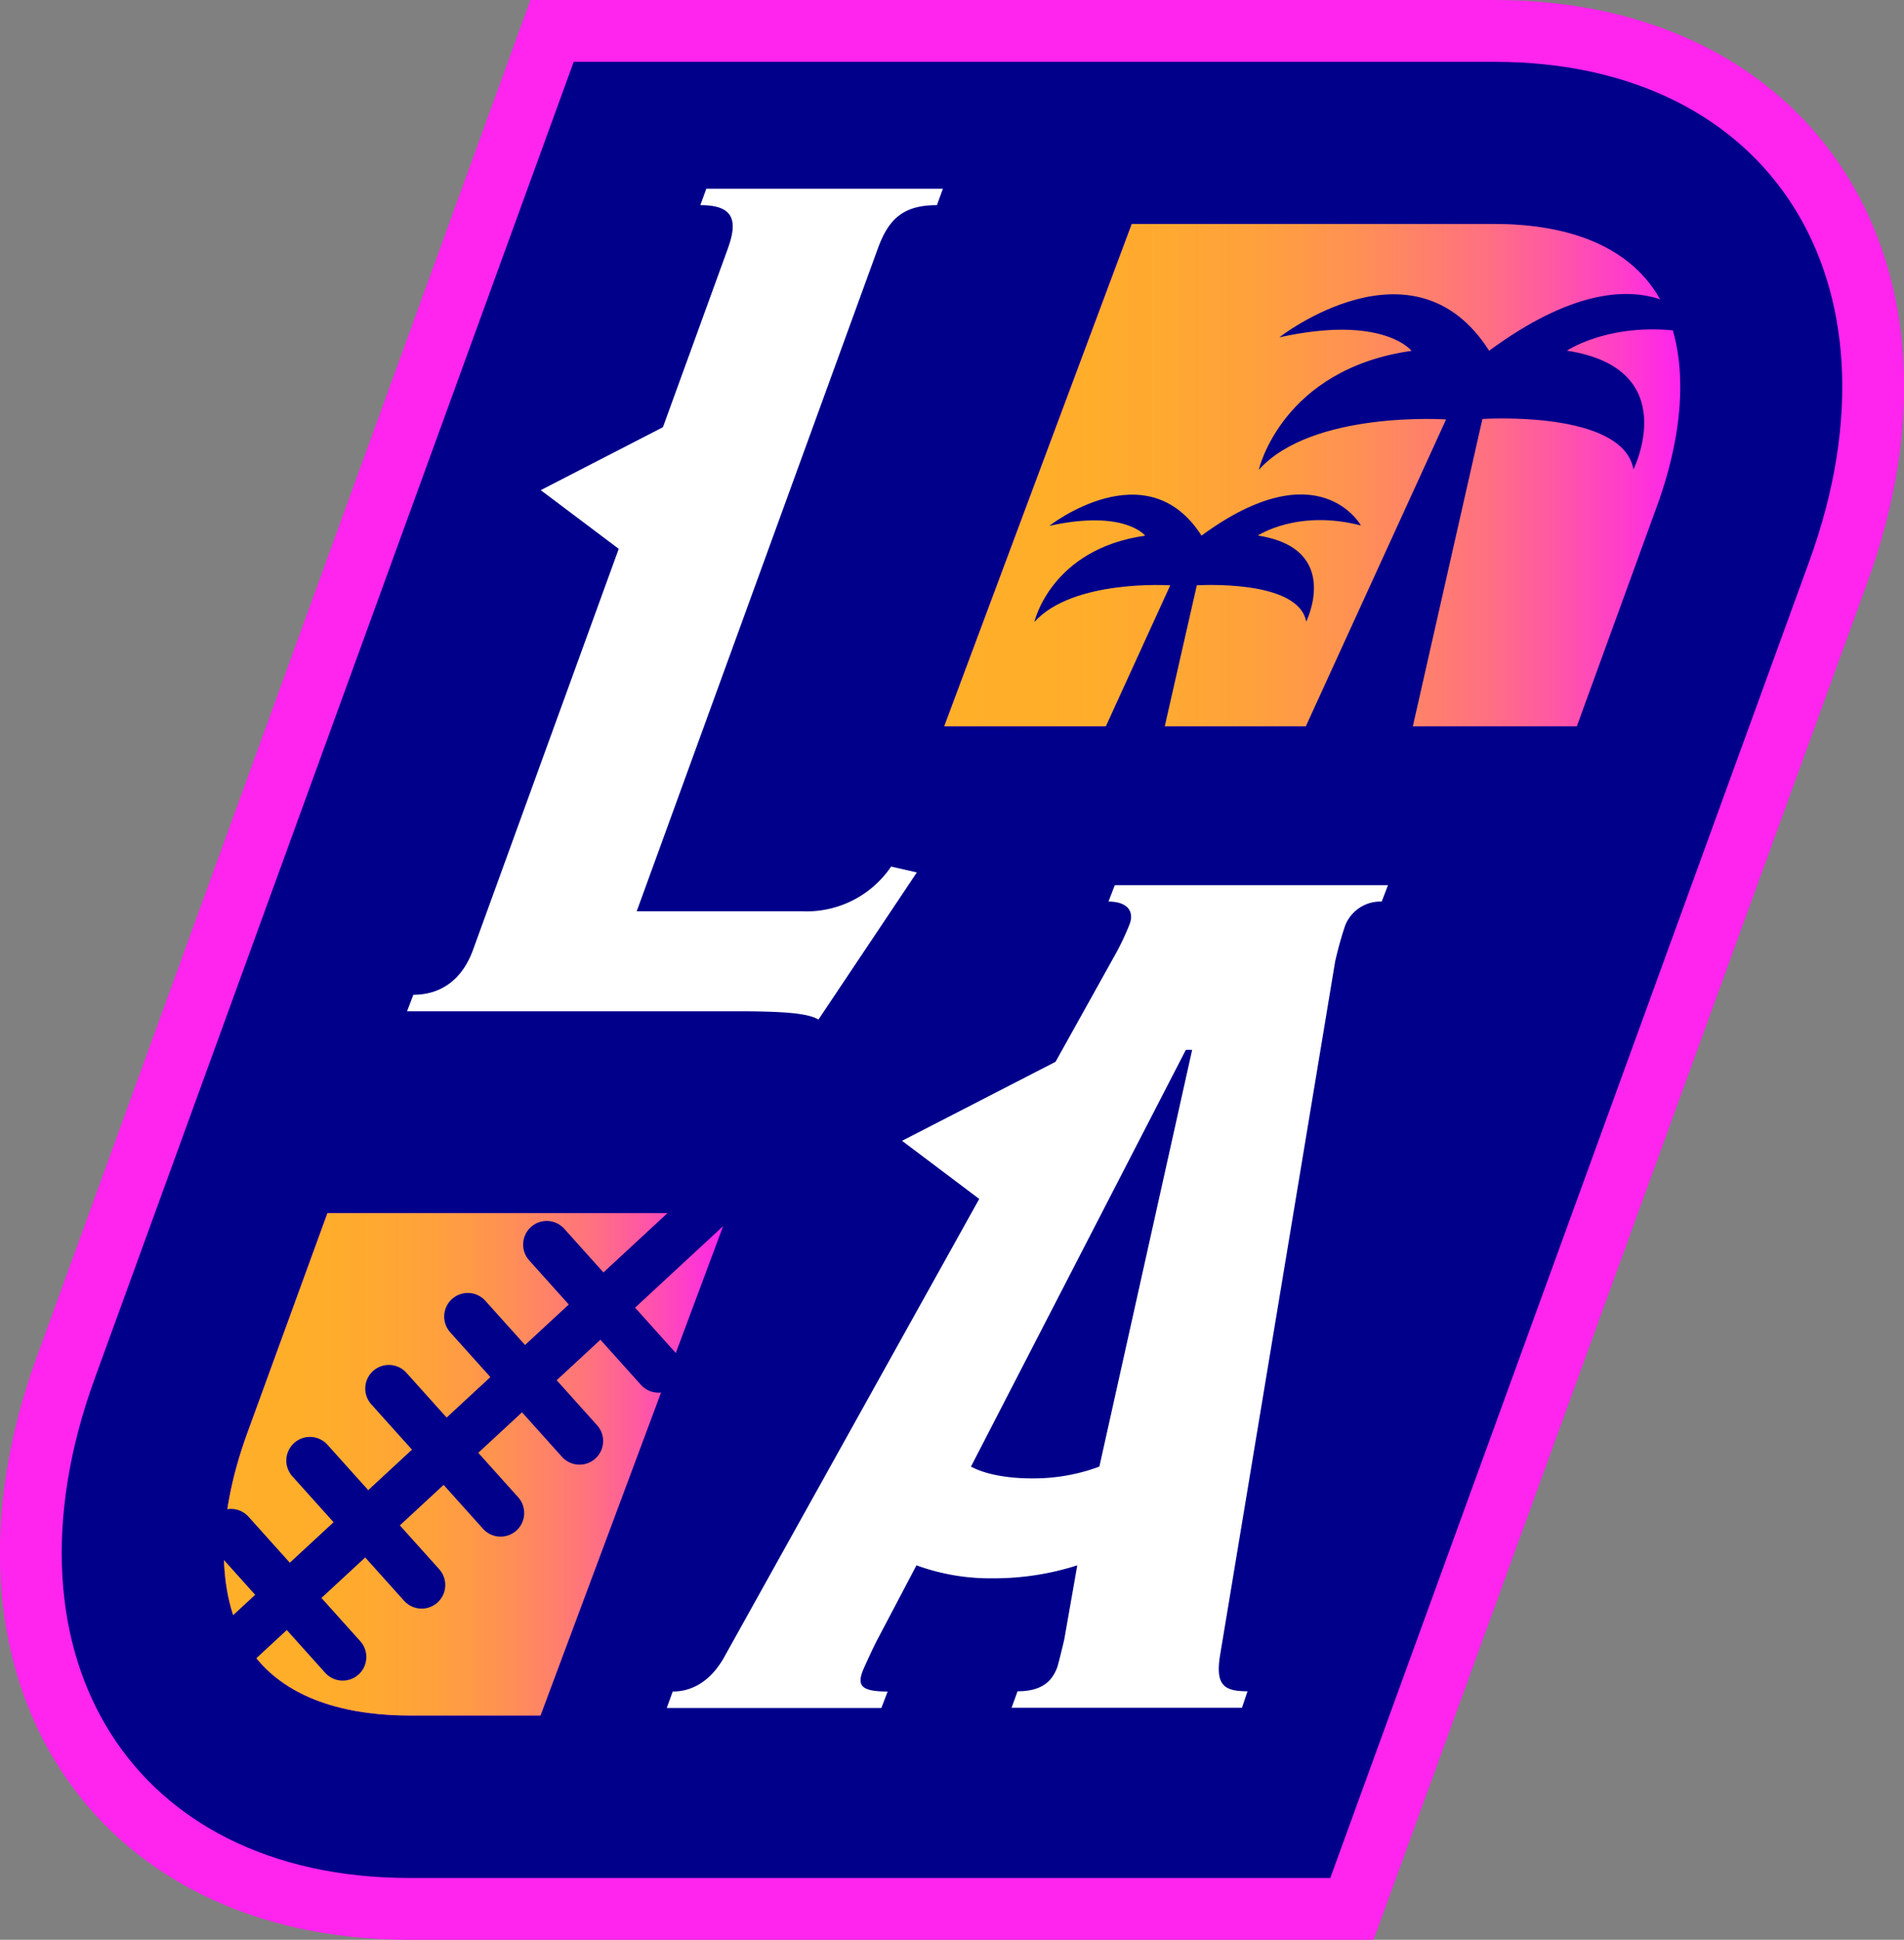 <?xml version="1.0" encoding="UTF-8" standalone="no"?>
<svg
   id="Layer_1"
   data-name="Layer 1"
   viewBox="0 0 302.523 308.06"
   version="1.1"
   sodipodi:docname="LA.svg"
   width="302.523"
   height="308.06"
   inkscape:version="1.1.1 (3bf5ae0d25, 2021-09-20)"
   xmlns:inkscape="http://www.inkscape.org/namespaces/inkscape"
   xmlns:sodipodi="http://sodipodi.sourceforge.net/DTD/sodipodi-0.dtd"
   xmlns:xlink="http://www.w3.org/1999/xlink"
   xmlns="http://www.w3.org/2000/svg"
   xmlns:svg="http://www.w3.org/2000/svg"
   xmlns:rdf="http://www.w3.org/1999/02/22-rdf-syntax-ns#"
   xmlns:cc="http://creativecommons.org/ns#"
   xmlns:dc="http://purl.org/dc/elements/1.1/">
  <rect x="0" y="0" width="302.523" height="308.06" fill="#808080" stroke="none"/>
  <sodipodi:namedview
     pagecolor="#ffffff"
     bordercolor="#666666"
     borderopacity="1"
     objecttolerance="10"
     gridtolerance="10"
     guidetolerance="10"
     inkscape:pageopacity="0"
     inkscape:pageshadow="2"
     inkscape:window-width="1920"
     inkscape:window-height="1017"
     id="namedview417"
     showgrid="false"
     inkscape:zoom="1.5733333"
     inkscape:cx="115.36017"
     inkscape:cy="143.32627"
     inkscape:window-x="-8"
     inkscape:window-y="-8"
     inkscape:window-maximized="1"
     inkscape:current-layer="Layer_1"
     inkscape:pagecheckerboard="0" />
  <defs
     id="defs30">
    <style
       id="style2">.cls-1{opacity:0.2;}.cls-2{fill:#a6a6a6;}.cls-10,.cls-3{fill:#fff;}.cls-17,.cls-4,.cls-5,.cls-8{fill:#00008b;}.cls-17,.cls-4,.cls-5{stroke:#ff24ee;}.cls-4{stroke-linecap:round;stroke-linejoin:round;stroke-width:14.73px;}.cls-10,.cls-11,.cls-13,.cls-14,.cls-15,.cls-16,.cls-17,.cls-20,.cls-21,.cls-22,.cls-5,.cls-9{stroke-miterlimit:10;}.cls-5{stroke-width:7.37px;}.cls-13,.cls-6{fill:#ff24ee;}.cls-7{fill:url(#linear-gradient);}.cls-11,.cls-16,.cls-20,.cls-22,.cls-9{fill:none;}.cls-10,.cls-13,.cls-15,.cls-16,.cls-20,.cls-21,.cls-22,.cls-9{stroke:#00008b;}.cls-10,.cls-13,.cls-9{stroke-width:2.63px;}.cls-11{stroke:#fff;stroke-width:1.19px;}.cls-12{fill:#ffaf28;}.cls-14{stroke:#ffaf28;stroke-width:2.3px;fill:url(#linear-gradient-2);}.cls-15{stroke-width:7.84px;fill:url(#linear-gradient-3);}.cls-16{stroke-width:4.63px;}.cls-17{stroke-width:9.82px;}.cls-18{fill:url(#linear-gradient-4);}.cls-19{fill:url(#linear-gradient-5);}.cls-20{stroke-width:7.52px;}.cls-21{stroke-width:20.36px;fill:url(#linear-gradient-6);}.cls-22{stroke-width:12.03px;}</style>
    <linearGradient
       id="linear-gradient"
       x1="394.34"
       y1="300.98"
       x2="600.58"
       y2="300.98"
       gradientUnits="userSpaceOnUse">
      <stop
         offset="0"
         stop-color="#ffaf28"
         id="stop4" />
      <stop
         offset="0.18"
         stop-color="#ffaf28"
         stop-opacity="0.99"
         id="stop6" />
      <stop
         offset="0.31"
         stop-color="#ffaf28"
         stop-opacity="0.95"
         id="stop8" />
      <stop
         offset="0.43"
         stop-color="#ffaf28"
         stop-opacity="0.89"
         id="stop10" />
      <stop
         offset="0.54"
         stop-color="#ffaf28"
         stop-opacity="0.8"
         id="stop12" />
      <stop
         offset="0.64"
         stop-color="#ffaf28"
         stop-opacity="0.68"
         id="stop14" />
      <stop
         offset="0.74"
         stop-color="#ffaf28"
         stop-opacity="0.54"
         id="stop16" />
      <stop
         offset="0.83"
         stop-color="#ffaf28"
         stop-opacity="0.37"
         id="stop18" />
      <stop
         offset="0.92"
         stop-color="#ffaf28"
         stop-opacity="0.18"
         id="stop20" />
      <stop
         offset="1"
         stop-color="#ffaf28"
         stop-opacity="0"
         id="stop22" />
    </linearGradient>
    <linearGradient
       id="linear-gradient-2"
       x1="321.48"
       y1="339.85"
       x2="648.66"
       y2="339.85"
       xlink:href="#linear-gradient" />
    <linearGradient
       id="linear-gradient-3"
       x1="471.82"
       y1="479.81"
       x2="523.32"
       y2="479.81"
       xlink:href="#linear-gradient" />
    <linearGradient
       id="linear-gradient-4"
       x1="254.5"
       y1="837.54"
       x2="371.41"
       y2="837.54"
       xlink:href="#linear-gradient"
       gradientTransform="translate(-104.464,-762.09)" />
    <linearGradient
       id="linear-gradient-5"
       x1="140.04"
       y1="994.64"
       x2="220.13"
       y2="994.64"
       xlink:href="#linear-gradient"
       gradientTransform="translate(-104.464,-762.09)" />
    <linearGradient
       id="linear-gradient-6"
       x1="672.15"
       y1="929.73"
       x2="805.96"
       y2="929.73"
       xlink:href="#linear-gradient" />
  </defs>
  <path
     class="cls-17"
     d="M 87.716,4.91 H 237.446 c 47.45,0 71.91,38.47 54.64,85.91 l -77.28,212.33 H 65.076 c -47.45,0 -71.91,-38.47 -54.64,-85.91 z"
     id="path326"
     inkscape:connector-curvature="0"
     style="fill:#00008b;stroke:#ff24ee;stroke-width:9.82px;stroke-miterlimit:10" />
  <path
     class="cls-3"
     d="m 145.676,138.55 -15.63,23.36 c -1.63,-0.94 -4.93,-1.31 -13,-1.31 H 64.676 l 1,-2.62 c 4.42,0 7.76,-2.43 9.47,-7.1 L 115.636,39.5 c 1.7,-4.68 0.8,-6.92 -4.36,-6.92 l 0.95,-2.61 h 37.59 l -0.95,2.61 c -5.41,0 -7.7,2.24 -9.4,6.92 l -38.3,105.22 h 26.29 a 16.21,16.21 0 0 0 14.13,-7.1 z"
     id="path328"
     inkscape:connector-curvature="0"
     style="fill:#ffffff" />
  <path
     class="cls-3"
     d="m 197.336,271.21 h -36.61 l 0.95,-2.62 c 4.18,0 5.6,-1.87 6.35,-3.92 0.06,-0.19 0.64,-2.43 1.07,-4.3 l 2.07,-11.78 a 43.35,43.35 0 0 1 -13.28,2.06 34.18,34.18 0 0 1 -12.27,-2.06 l -6.32,12 c -0.86,1.69 -2.12,4.49 -2.26,4.86 -0.81,2.25 -0.17,3.18 4,3.18 l -1,2.62 h -34.1 l 0.95,-2.62 c 3.44,0 6.16,-2 8.05,-5.23 l 62.37,-112 a 40.84,40.84 0 0 0 2.19,-4.67 c 0.75,-2.05 -0.43,-3.55 -3.37,-3.55 l 1,-2.61 h 43.41 l -1,2.61 a 6,6 0 0 0 -5.85,3.93 57.62,57.62 0 0 0 -1.55,5.6 l -18.33,110.46 c -0.65,4.49 0.73,5.42 4.41,5.42 z m -7.92,-104.48 h -1 l -34.14,66.18 c 2.05,1.12 5.47,1.87 9.64,1.87 a 30,30 0 0 0 10.76,-1.87 z"
     id="path330"
     inkscape:connector-curvature="0"
     style="fill:#ffffff" />
  <path
     class="cls-6"
     d="m 237.446,35.57 h -57.62 l -29.79,79.77 h 100.5 l 12.75,-35 c 5.12,-14.08 4.9,-26.66 -0.6,-34.53 -5.94,-8.47 -17,-10.24 -25.24,-10.24 z"
     id="path332"
     inkscape:connector-curvature="0"
     style="fill:#ff24ee" />
  <path
     class="cls-18"
     d="m 237.446,35.57 h -57.62 l -29.79,79.77 h 100.5 l 12.75,-35 c 5.12,-14.08 4.9,-26.66 -0.6,-34.53 -5.94,-8.47 -17,-10.24 -25.24,-10.24 z"
     id="path334"
     inkscape:connector-curvature="0"
     style="fill:url(#linear-gradient-4)" />
  <path
     class="cls-6"
     d="m 65.076,272.44 h 20.8 L 115.666,192.66 H 52.026 l -12.76,35 c -5.12,14.08 -4.9,26.66 0.6,34.53 5.91,8.47 16.97,10.25 25.21,10.25 z"
     id="path336"
     inkscape:connector-curvature="0"
     style="fill:#ff24ee" />
  <path
     class="cls-19"
     d="m 65.076,272.44 h 20.8 L 115.666,192.66 H 52.026 l -12.76,35 c -5.12,14.08 -4.9,26.66 0.6,34.53 5.91,8.47 16.97,10.25 25.21,10.25 z"
     id="path338"
     inkscape:connector-curvature="0"
     style="fill:url(#linear-gradient-5)" />
  <path
     class="cls-8"
     d="m 235.536,66.54 c 0,0 22.31,-1.48 24,8 0,0 8,-16 -10.58,-18.85 0,0 8.64,-5.81 22.57,-2.2 0,0 -9.2,-16.68 -34.92,2.21 -12,-18.84 -33.33,-2.13 -33.33,-2.13 16.56,-3.65 21,2.15 21,2.15 -20.65,2.93 -24.27,18.89 -24.27,18.89 8.51,-9.44 29.76,-8 29.76,-8 l -24.56,53.71 h 18.15 z"
     id="path340"
     inkscape:connector-curvature="0"
     style="fill:#00008b" />
  <path
     class="cls-8"
     d="m 190.156,92.96 c 0,0 16.19,-1.05 17.38,5.77 0,0 5.78,-11.59 -7.67,-13.68 0,0 6.26,-4.21 16.37,-1.6 0,0 -6.67,-12.09 -25.33,1.61 -8.73,-13.67 -24.18,-1.55 -24.18,-1.55 12,-2.64 15.23,1.56 15.23,1.56 -15,2.13 -17.61,13.71 -17.61,13.71 6.17,-6.85 21.59,-5.82 21.59,-5.82 l -17.82,39 h 13.17 z"
     id="path342"
     inkscape:connector-curvature="0"
     style="fill:#00008b" />
  <line
     class="cls-20"
     x1="32.191"
     y1="266.118"
     x2="118.193"
     y2="186.55"
     id="line344"
     style="fill:none;stroke:#00008b;stroke-width:7.52px;stroke-miterlimit:10" />
  <polyline
     class="cls-3"
     points="214.99 827.26 190.38 839.93 203.25 849.61"
     id="polyline352"
     style="fill:#ffffff"
     transform="translate(-104.464,-762.09)" />
  <polyline
     class="cls-3"
     points="272.4 930.6 247.79 943.26 260.66 952.95"
     id="polyline354"
     style="fill:#ffffff"
     transform="translate(-104.464,-762.09)" />
  <path
     style="fill:none;stroke:#00008b;stroke-width:7.5;stroke-linecap:round;stroke-linejoin:miter;stroke-miterlimit:4;stroke-dasharray:none;stroke-opacity:1"
     d="m 36.699,243.379 17.755,19.768"
     id="path1126"
     inkscape:transform-center-x="0.97065126"
     inkscape:transform-center-y="1.5297587" />
  <path
     style="fill:none;stroke:#00008b;stroke-width:7.5;stroke-linecap:round;stroke-linejoin:miter;stroke-miterlimit:4;stroke-dasharray:none;stroke-opacity:1"
     d="M 49.241,231.946 66.996,251.714"
     id="path6885"
     inkscape:transform-center-x="0.97065165"
     inkscape:transform-center-y="1.5297591" />
  <path
     style="fill:none;stroke:#00008b;stroke-width:7.5;stroke-linecap:round;stroke-linejoin:miter;stroke-miterlimit:4;stroke-dasharray:none;stroke-opacity:1"
     d="m 61.783,220.514 17.755,19.768"
     id="path6887"
     inkscape:transform-center-x="0.97065104"
     inkscape:transform-center-y="1.5297596" />
  <path
     style="fill:none;stroke:#00008b;stroke-width:7.5;stroke-linecap:round;stroke-linejoin:miter;stroke-miterlimit:4;stroke-dasharray:none;stroke-opacity:1"
     d="m 74.325,209.082 17.755,19.768"
     id="path6889"
     inkscape:transform-center-x="0.97065143"
     inkscape:transform-center-y="1.5297601" />
  <path
     style="fill:none;stroke:#00008b;stroke-width:7.5;stroke-linecap:round;stroke-linejoin:miter;stroke-miterlimit:4;stroke-dasharray:none;stroke-opacity:1"
     d="m 86.867,197.65 17.755,19.768"
     id="path6891"
     inkscape:transform-center-x="0.97065032"
     inkscape:transform-center-y="1.5297557" />
</svg>
